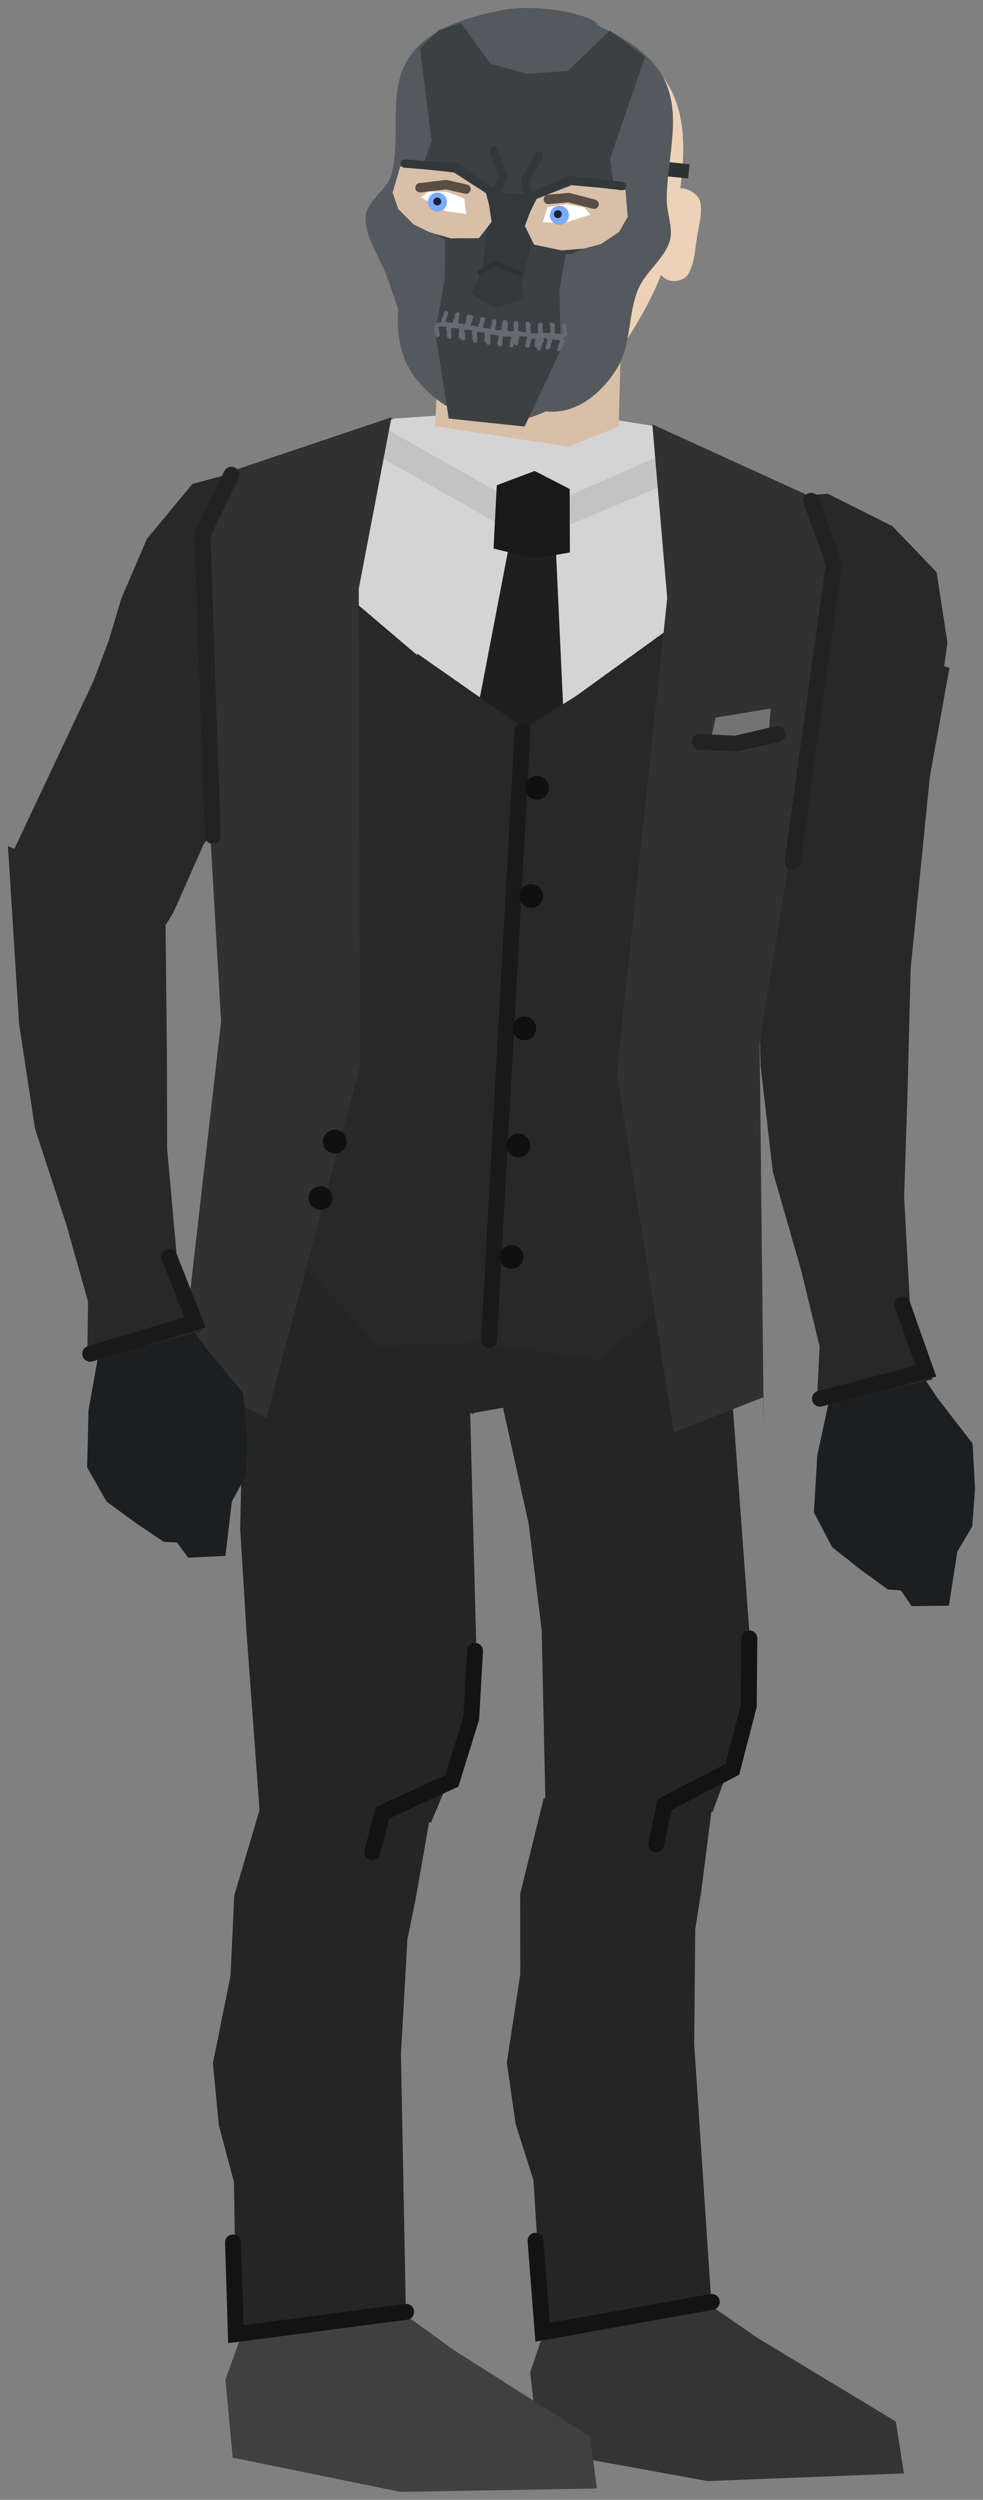 <svg xmlns="http://www.w3.org/2000/svg" xmlns:xlink="http://www.w3.org/1999/xlink" version="1.1" width="123.724" height="314.437" viewBox="0.742 1.194 123.724 314.437">
  <rect x="0.742" y="1.194" width="123.724" height="314.437" fill="#808080" stroke="none"/>
  <!-- Exported by Scratch - http://scratch.mit.edu/ -->
  <path id="ID0.7729651997797191" fill="#282828" stroke="none" stroke-linecap="round" d="M 17.434 73.859 L 40.57 79.335 L 32.916 98.201 L 26.351 107.425 L 22.589 115.921 L 17.966 123.487 L 2.568 116.046 L 2.103 108.909 L 12.499 86.87 L 17.434 73.859 Z " stroke-width="0.959"/>
  <path id="ID0.4757494777441025" fill="#282828" stroke="none" stroke-linecap="round" d="M 32.726 59.97 L 41.772 60.663 L 55.86 70.385 L 39.938 91.99 L 28.261 93.444 L 23.505 93.022 L 21.099 89.734 L 19.227 85.995 L 14.45 81.684 L 16.03 76.44 L 19.235 68.971 L 24.959 62.072 L 32.726 59.97 Z " stroke-width="0.483"/>
  <g id="ID0.5880346246995032">
    <path id="ID0.6829322893172503" fill="#1D1E1F" stroke="none" stroke-linecap="round" d="M 105.082 177.41 L 115.2 171.751 L 118.759 177.077 L 123.156 182.767 L 123.465 188.474 L 123.108 193.195 L 121.236 196.362 L 120.173 203.166 L 115.475 203.216 L 114.141 201.244 L 112.5 201.129 L 109.095 198.656 L 105.464 195.786 L 103.183 191.413 L 103.612 184.235 L 105.082 177.41 Z " stroke-width="0.816"/>
    <g id="ID0.9434720128774643">
      <path id="ID0.6507829907350242" fill="#282828" stroke="none" stroke-linecap="round" d="M 95.875 112.916 L 115.382 122.079 L 114.954 139.069 L 114.538 151.765 L 115.411 167.866 L 118.112 174.711 L 103.532 177.995 L 103.904 170.534 L 101.539 160.85 L 98.012 148.572 L 96.477 135.328 L 95.875 112.916 Z " stroke-width="0.816"/>
      <path id="ID0.9892375003546476" fill="none" stroke="#191919" stroke-width="2" stroke-linecap="round" d="M 103.948 177.129 L 117.279 173.652 L 114.323 165.3 "/>
    </g>
  </g>
  <path id="ID0.7729651997797191" fill="#282828" stroke="none" stroke-linecap="round" d="M 120.243 85.203 L 97.588 77.99 L 94.441 98.104 L 95.321 109.392 L 94.174 118.612 L 94.243 127.479 L 111.276 129.024 L 115.347 123.144 L 117.777 98.898 L 120.243 85.203 Z " stroke-width="0.959"/>
  <path id="ID0.4757494777441025" fill="#282828" stroke="none" stroke-linecap="round" d="M 113.054 67.37 L 104.942 63.308 L 87.859 64.393 L 90.391 91.111 L 99.653 98.368 L 103.948 100.453 L 107.703 98.873 L 111.233 96.63 L 117.547 95.394 L 118.892 90.084 L 119.988 82.031 L 118.631 73.17 L 113.054 67.37 Z " stroke-width="0.483"/>
  <g id="ID0.6660797297954559">
    <path id="ID0.5368814701214433" fill="#343434" stroke="none" stroke-linecap="round" d="M 67.468 299.62 L 70.429 290.815 L 74.998 281.608 L 84.923 287.553 L 96.122 295.287 L 113.493 305.781 L 114.514 312.306 L 89.807 313.269 L 68.595 309.417 L 67.468 299.62 Z " stroke-width="0.77"/>
    <g id="ID0.5077062323689461">
      <path id="ID0.05466862628236413" fill="#252525" stroke="none" stroke-linecap="round" d="M 69.179 227.369 L 90.9 224.178 L 89.036 238.846 L 88.249 243.852 L 88.116 258.336 L 90.326 291.608 L 69.059 294.192 L 67.885 275.433 L 65.636 268.346 L 64.533 260.608 L 66.229 249.515 L 66.219 239.399 L 69.179 227.369 Z " stroke-width="0.6"/>
      <path id="ID0.5319394422695041" fill="none" stroke="#131313" stroke-width="2" stroke-linecap="round" d="M 90.327 290.735 L 69.043 294.549 L 68.144 283.041 "/>
    </g>
    <g id="ID0.8820344842970371">
      <path id="ID0.3809091211296618" fill="#252525" stroke="none" stroke-linecap="round" d="M 58.608 153.619 L 90.492 134.381 L 91.543 158.619 L 95.107 207.128 L 94.53 217.876 L 90.431 229.123 L 82.357 226.869 L 69.393 228.046 L 68.922 206.279 L 67.3 192.961 L 58.608 153.619 Z " stroke-width="0.731"/>
      <path id="ID0.9495224836282432" fill="none" stroke="#131313" stroke-width="2" stroke-linecap="round" d="M 95.058 207.273 L 94.984 215.773 L 92.914 223.755 L 84.374 228.181 L 83.331 233.172 "/>
    </g>
  </g>
  <g id="ID0.18228224432095885">
    <path id="ID0.5368814701214433" fill="#404040" stroke="none" stroke-linecap="round" d="M 29.116 300.502 L 32.266 291.764 L 37.034 282.657 L 46.828 288.816 L 57.856 296.79 L 74.996 307.658 L 75.876 314.203 L 51.154 314.631 L 30.03 310.321 L 29.116 300.502 Z " stroke-width="0.77"/>
    <g id="ID0.5077062323689461">
      <path id="ID0.05466862628236413" fill="#252525" stroke="none" stroke-linecap="round" d="M 33.751 227.718 L 55.599 225.557 L 53.044 240.12 L 52.023 245.084 L 51.206 259.545 L 51.842 292.884 L 30.476 294.461 L 30.19 275.667 L 28.278 268.482 L 27.542 260.701 L 29.759 249.701 L 30.227 239.595 L 33.751 227.718 Z " stroke-width="0.6"/>
      <path id="ID0.5319394422695041" fill="none" stroke="#131313" stroke-width="2" stroke-linecap="round" d="M 51.864 291.984 L 30.424 294.789 L 30.069 283.251 "/>
    </g>
    <g id="ID0.8820344842970371">
      <path id="ID0.3809091211296618" fill="#252525" stroke="none" stroke-linecap="round" d="M 31.88 151.026 L 59.524 135.821 L 59.429 160.081 L 60.699 208.705 L 59.615 219.413 L 54.989 230.455 L 47.031 227.821 L 33.467 229.718 L 31.776 206.59 L 30.973 193.525 L 31.88 151.026 Z " stroke-width="0.731"/>
      <path id="ID0.9495224836282432" fill="none" stroke="#131313" stroke-width="2" stroke-linecap="round" d="M 60.53 208.839 L 60.055 217.325 L 57.61 225.201 L 48.872 229.218 L 47.593 234.154 "/>
    </g>
  </g>
  <g id="ID0.8990198895335197">
    <path id="ID0.17576928716152906" fill="#DBDBDB" stroke="none" d="M 68.688 57.078 L 68.438 57.065 L 68.438 57.065 L 68.688 57.078 L 68.688 57.078 Z " stroke-width="1"/>
    <path id="ID0.4270821204409003" fill="#252525" stroke="none" stroke-linecap="round" d="M 60.347 178.921 L 65.909 66.302 L 83.113 69.673 L 89.689 74.446 L 92.246 78.689 L 98.425 90.595 L 96.955 100.991 L 95.609 106.383 L 96.772 113.39 L 96.852 118.885 L 94.215 125.617 L 92.222 130.723 L 90.364 139.898 L 90.276 161.851 L 84.553 169.672 L 79.331 175.523 L 60.347 178.921 Z " stroke-width="0.476"/>
    <path id="ID0.4270821204409003" fill="#252525" stroke="none" stroke-linecap="round" d="M 60.364 179.061 L 66.433 66.468 L 48.973 68.049 L 41.94 72.12 L 38.96 76.077 L 31.588 87.283 L 31.979 97.775 L 32.762 103.277 L 30.883 110.126 L 30.238 115.585 L 32.167 122.552 L 33.624 127.837 L 34.528 137.154 L 32.353 159 L 37.24 167.368 L 41.831 173.726 L 60.364 179.061 Z " stroke-width="0.476"/>
    <path id="ID0.5114514343440533" fill="#282828" stroke="none" d="M 39.977 66.251 L 92.907 68.984 L 88.356 157.117 L 35.426 154.383 L 39.977 66.251 Z " stroke-width="1.007"/>
    <path id="ID0.9286923445761204" fill="#D4D4D4" stroke="none" stroke-linecap="round" d="M 56.814 53.406 L 75.041 35.586 L 66.959 54.072 L 66.131 94.556 L 29.731 63.593 L 50.403 53.837 L 56.814 53.406 Z " stroke-width="0.476"/>
    <path id="ID0.9286923445761204" fill="#D4D4D4" stroke="none" stroke-linecap="round" d="M 73.104 53.175 L 60.234 35.108 L 66.37 54.329 L 65.52 94.334 L 102.418 67.633 L 83.27 54.82 L 73.104 53.175 Z " stroke-width="0.476"/>
    <path id="ID0.39874776685610414" fill="#C3C3C3" stroke="none" stroke-linecap="round" d="M 48.461 54.655 L 67.796 65.537 L 86.102 57.51 L 89.99 59.851 L 67.406 69.298 L 44.606 56.415 L 48.461 54.655 Z " stroke-width="0.944"/>
    <path id="ID0.13444371055811644" fill="#1F1F1F" stroke="none" stroke-linecap="round" d="M 65.31 67.235 L 70.566 67.257 L 71.893 95.863 L 59.833 95.741 L 65.31 67.235 Z " stroke-width="1"/>
    <path id="ID0.751046194229275" fill="#191919" stroke="none" stroke-linecap="round" d="M 63.27 62.227 L 68.044 60.435 L 72.443 62.7 L 72.471 70.688 L 68.026 71.449 L 62.859 70.191 L 63.27 62.227 Z " stroke-width="1.1"/>
    <path id="ID0.7854711129330099" fill="#282828" stroke="none" stroke-linecap="round" d="M 53.239 83.385 L 66.769 92.845 L 81.004 83.817 L 78.104 101.191 L 54.885 99.992 L 53.239 83.385 Z " stroke-width="1"/>
    <path id="ID0.562834897544235" fill="#282828" stroke="none" stroke-linecap="round" d="M 32.824 153.926 L 63.33 149.744 L 62.286 169.967 L 48.49 170.506 L 32.824 153.926 Z " stroke-width="1"/>
    <path id="ID0.562834897544235" fill="#282828" stroke="none" stroke-linecap="round" d="M 93.471 157.354 L 63.558 150.052 L 62.514 170.275 L 76.181 172.232 L 93.471 157.354 Z " stroke-width="1"/>
    <path id="ID0.6824178956449032" fill="none" stroke="#191919" stroke-width="2" stroke-linecap="round" d="M 66.507 93.119 L 62.299 169.754 "/>
    <path id="ID0.4144489667378366" fill="#313131" stroke="none" stroke-linecap="round" d="M 29.381 60.624 L 50.017 53.679 L 45.899 75.246 L 46.05 135.333 L 34.255 179.534 L 23.528 173.973 L 23.097 177.456 L 28.569 129.674 L 26.056 86.237 L 25.895 69.957 L 29.381 60.624 Z " stroke-width="1"/>
    <path id="ID0.5234400681219995" fill="#101010" stroke="none" d="M 68.41 98.793 C 68.822 98.814 69.187 99.001 69.444 99.285 C 69.7 99.57 69.848 99.952 69.827 100.364 C 69.806 100.776 69.619 101.141 69.335 101.398 C 69.05 101.654 68.668 101.803 68.256 101.781 C 67.844 101.76 67.478 101.573 67.222 101.289 C 66.965 101.004 66.817 100.622 66.838 100.21 C 66.86 99.798 67.046 99.433 67.331 99.176 C 67.615 98.92 67.998 98.772 68.41 98.793 Z " stroke-width="0.63"/>
    <path id="ID0.5234400681219995" fill="#101010" stroke="none" d="M 67.66 112.393 C 68.072 112.414 68.437 112.601 68.694 112.885 C 68.95 113.17 69.098 113.552 69.077 113.964 C 69.056 114.376 68.869 114.741 68.585 114.998 C 68.3 115.254 67.918 115.403 67.506 115.381 C 67.094 115.36 66.728 115.173 66.472 114.889 C 66.215 114.604 66.067 114.222 66.088 113.81 C 66.11 113.398 66.296 113.033 66.581 112.776 C 66.865 112.52 67.248 112.371 67.66 112.393 Z " stroke-width="0.63"/>
    <path id="ID0.5234400681219995" fill="#101010" stroke="none" d="M 66.06 143.793 C 66.472 143.814 66.837 144.001 67.094 144.285 C 67.35 144.57 67.498 144.952 67.477 145.364 C 67.456 145.776 67.269 146.141 66.984 146.398 C 66.7 146.655 66.318 146.803 65.906 146.781 C 65.493 146.76 65.128 146.573 64.872 146.289 C 64.615 146.004 64.467 145.622 64.489 145.21 C 64.51 144.798 64.696 144.433 64.981 144.176 C 65.265 143.92 65.648 143.772 66.06 143.793 Z " stroke-width="0.63"/>
    <path id="ID0.5234400681219995" fill="#101010" stroke="none" d="M 66.81 129.043 C 67.222 129.064 67.587 129.251 67.844 129.535 C 68.1 129.82 68.248 130.202 68.227 130.614 C 68.206 131.026 68.019 131.391 67.734 131.648 C 67.45 131.905 67.068 132.053 66.656 132.031 C 66.243 132.01 65.878 131.823 65.622 131.539 C 65.365 131.254 65.217 130.872 65.239 130.46 C 65.26 130.048 65.446 129.683 65.731 129.426 C 66.015 129.17 66.398 129.022 66.81 129.043 Z " stroke-width="0.63"/>
    <path id="ID0.5234400681219995" fill="#101010" stroke="none" d="M 65.21 157.793 C 65.622 157.814 65.987 158.001 66.244 158.285 C 66.5 158.57 66.648 158.952 66.627 159.364 C 66.606 159.776 66.419 160.141 66.135 160.398 C 65.85 160.655 65.468 160.803 65.056 160.781 C 64.644 160.76 64.278 160.573 64.022 160.289 C 63.765 160.004 63.617 159.622 63.639 159.21 C 63.66 158.798 63.846 158.433 64.131 158.176 C 64.415 157.92 64.798 157.772 65.21 157.793 Z " stroke-width="0.63"/>
    <path id="ID0.4144489667378366" fill="#313131" stroke="none" stroke-linecap="round" d="M 102.657 63.603 L 82.846 54.57 L 84.72 76.446 L 78.38 136.198 L 85.56 181.379 L 96.803 176.952 L 96.872 180.461 L 96.352 132.37 L 103.326 89.422 L 105.163 73.246 L 102.657 63.603 Z " stroke-width="1"/>
    <path id="ID0.8752945330925286" fill="none" stroke="#222222" stroke-width="2" stroke-linecap="round" d="M 29.867 60.9 L 26.222 68.472 L 27.521 106.339 "/>
    <path id="ID0.8752945330925286" fill="none" stroke="#222222" stroke-width="2" stroke-linecap="round" d="M 102.844 64.177 L 105.69 72.085 L 100.498 109.617 "/>
    <path id="ID0.5234400681219995" fill="#101010" stroke="none" d="M 42.96 143.293 C 43.372 143.314 43.737 143.501 43.994 143.785 C 44.25 144.07 44.398 144.452 44.377 144.864 C 44.356 145.276 44.169 145.641 43.885 145.898 C 43.6 146.155 43.218 146.303 42.806 146.281 C 42.394 146.26 42.028 146.073 41.772 145.789 C 41.515 145.504 41.367 145.122 41.389 144.71 C 41.41 144.298 41.596 143.933 41.881 143.676 C 42.165 143.42 42.548 143.272 42.96 143.293 Z " stroke-width="0.63"/>
    <path id="ID0.5234400681219995" fill="#101010" stroke="none" d="M 41.16 150.393 C 41.572 150.414 41.937 150.601 42.194 150.885 C 42.45 151.17 42.598 151.552 42.577 151.964 C 42.556 152.376 42.369 152.741 42.084 152.998 C 41.8 153.255 41.418 153.403 41.006 153.381 C 40.593 153.36 40.228 153.173 39.972 152.889 C 39.715 152.604 39.567 152.222 39.589 151.81 C 39.61 151.398 39.796 151.033 40.081 150.776 C 40.365 150.52 40.748 150.371 41.16 150.393 Z " stroke-width="0.63"/>
    <g id="ID0.20783481979742646">
      <path id="ID0.5848579816520214" fill="#737373" stroke="none" stroke-linecap="round" d="M 90.823 91.455 L 97.742 90.31 L 97.441 94.2 L 90.174 94.325 L 90.823 91.455 Z " stroke-width="1"/>
      <path id="ID0.13105127029120922" fill="none" stroke="#222222" stroke-width="2" stroke-linecap="round" d="M 88.813 94.505 L 93.307 94.737 L 98.628 93.51 "/>
    </g>
  </g>
  <path id="ID0.46110434643924236" fill="#D8BFA7" stroke="none" stroke-linecap="round" d="M 56.536 34.73 L 79.121 35.897 L 78.611 54.845 L 72.278 57.372 L 55.5 54.803 L 56.536 34.73 Z " stroke-width="1.088"/>
  <path id="ID0.8999492498114705" fill="#EDD2B8" stroke="none" stroke-linecap="round" d="M 65.694 5.178 C 61.264 5.216 56.286 7.441 53.777 11.092 C 50.914 15.26 52.224 21.011 51.498 25.966 C 51.216 27.686 50.806 29.472 51.07 31.259 C 51.259 34.449 52.14 37.562 52.822 40.778 C 53.28 42.945 53.237 45.289 54.211 47.299 C 55.296 49.672 56.319 52.924 58.86 53.637 C 62.628 54.693 66.868 53.267 70.475 51.865 C 73.439 50.712 76.299 48.776 78.142 46.174 C 81.461 41.336 84.573 35.959 85.544 30.143 C 86.619 23.696 88.189 15.746 83.93 10.579 C 80.151 5.637 72.279 5.125 65.694 5.178 Z " stroke-width="0.508"/>
  <path id="ID0.8194515448994935" fill="#EDD2B8" stroke="none" stroke-linecap="round" d="M 86.273 24.858 C 85.415 24.859 84.743 25.364 84.133 26.367 C 83.523 27.37 83.065 28.794 82.904 30.4 C 82.743 32.006 82.91 33.492 83.309 34.596 C 83.708 35.7 84.27 36.301 85.107 36.5 C 85.876 36.68 86.92 36.354 87.346 35.719 C 88.171 34.296 88.229 32.516 88.476 30.958 C 88.72 29.427 89.248 27.769 88.791 26.316 C 88.399 25.419 87.173 24.857 86.273 24.858 Z " stroke-width="1"/>
  <path id="ID0.5768358684144914" fill="#2E3234" stroke="none" d="M 87.531 21.851 L 81.561 21.253 L 81.382 23.044 L 87.352 23.642 L 87.531 21.851 Z " stroke-width="1"/>
  <path id="ID0.3245162623934448" fill="#54595E" stroke="none" stroke-linecap="round" d="M 67.38 6.477 C 64.14 6.152 60.943 8.473 58.394 12.484 C 55.846 16.495 54.422 23.107 53.301 28.634 C 52.155 34.277 49.641 40.294 51.437 45.733 C 52.821 49.924 57.436 53.473 61.898 54.168 C 66.111 54.828 71.471 52.883 73.849 49.235 C 77.21 44.079 76.577 37.198 76.783 30.986 C 76.97 25.351 76.697 18.584 74.995 14.147 C 73.293 9.71 70.62 6.801 67.38 6.477 Z " stroke-width="1"/>
  <path id="ID0.8999492498114705" fill="#54595E" stroke="none" stroke-linecap="round" d="M 64.194 2.428 C 59.84 3.245 54.786 4.691 52.277 8.342 C 49.414 12.51 51.31 18.38 49.998 23.216 C 49.479 25.126 46.867 26.38 46.767 28.458 C 46.682 31.135 48.563 33.534 49.495 36.134 C 50.51 38.958 51.355 41.917 52.711 44.549 C 53.909 46.876 55.133 49.513 57.36 50.887 C 59.075 51.943 61.651 52.449 63.336 51.383 C 64.674 50.536 63.758 48.217 64.289 46.705 C 64.807 44.826 66.269 43.231 66.469 41.256 C 67.023 35.76 65.71 30.165 66.242 24.665 C 66.828 18.617 67.118 12.367 69.656 6.907 C 70.626 4.818 76.868 4.868 75.859 4.107 C 74.31 2.771 68.052 1.704 64.194 2.428 Z " stroke-width="0.508"/>
  <path id="ID0.8999492498114705" fill="#54595E" stroke="none" stroke-linecap="round" d="M 75.444 4.197 C 79.095 5.699 83.091 8.08 84.615 11.778 C 86.474 16.258 84.631 21.503 84.663 26.335 C 84.675 28.109 85.553 30.017 84.998 31.653 C 84.198 33.913 81.921 35.445 81.026 37.663 C 79.793 40.718 80.182 44.408 78.56 47.244 C 77.26 49.516 75.2 51.629 72.745 52.533 C 70.855 53.228 68.229 53.213 66.79 51.835 C 65.646 50.739 67.004 48.647 66.784 47.06 C 66.649 45.115 65.532 43.262 65.728 41.287 C 66.275 35.79 68.673 30.567 69.242 25.071 C 69.868 19.027 70.353 12.936 69.42 6.988 C 69.168 5.389 64.576 4.221 65.586 3.719 C 67.585 2.738 72.411 2.869 75.444 4.197 Z " stroke-width="0.508"/>
  <path id="ID0.45774566335603595" fill="#54595E" stroke="none" stroke-linecap="round" d="M 63.776 38.186 C 61.682 37.976 60.024 39.08 58.207 39.704 C 56.55 40.274 53.546 40.111 53.377 41.917 C 53.083 44.734 55.312 47.414 57.213 49.622 C 58.467 51.078 60.277 52.006 62.37 52.215 C 64.464 52.425 66.342 51.766 67.939 50.697 C 70.15 49.219 72.963 47.5 73.178 44.906 C 73.421 42.929 70.583 41.924 68.933 40.779 C 67.355 39.682 65.87 38.395 63.776 38.186 Z " stroke-width="1"/>
  <path id="ID0.6934182443656027" fill="#54595E" stroke="none" stroke-linecap="round" d="M 78.49 33.997 L 64.897 36.755 L 51.316 30.872 L 53.628 37.888 L 53.677 42.415 L 73.364 45.041 L 75.121 39.036 L 78.49 33.997 Z " stroke-width="1"/>
  <path id="ID0.6236958587542176" fill="#3B4043" stroke="none" stroke-linecap="round" d="M 72.455 30.191 L 56.789 28.571 L 56.727 36.203 L 55.537 43.068 L 57.221 53.84 L 66.769 54.847 L 71.298 45.25 L 71.16 37.599 L 72.455 30.191 Z " stroke-width="1"/>
  <path id="ID0.6043254472315311" fill="#3B4043" stroke="none" stroke-linecap="round" d="M 81.932 8.337 L 77.489 5.027 L 72.205 10.126 L 65.627 10.572 L 64.947 29.901 L 67.3 33.001 L 72.658 33.186 L 76.4 31.45 L 78.38 27.729 L 77.536 21.112 L 81.932 8.337 Z " stroke-width="1"/>
  <path id="ID0.6043254472315311" fill="#3B4043" stroke="none" stroke-linecap="round" d="M 53.604 7.265 L 55.943 4.987 L 58.794 4.117 L 62.455 9.207 L 68.812 10.95 L 65.644 30.029 L 62.724 32.601 L 57.435 31.719 L 53.157 29.28 L 52.909 25.235 L 55.05 18.917 L 53.604 7.265 Z " stroke-width="1"/>
  <path id="ID0.9914007503539324" fill="#33383A" stroke="none" d="M 66.31 37.254 L 69.123 25.727 L 62.675 25.382 L 61.24 36.696 L 66.31 37.254 Z " stroke-width="1"/>
  <path id="ID0.28340246016159654" fill="#D8BFA7" stroke="none" stroke-linecap="round" d="M 79.463 25.083 L 72.668 24.496 L 68.02 26.312 L 66.806 29.63 L 67.966 31.966 L 71.42 32.688 L 74.201 32.466 L 76.362 31.901 L 78.648 30.379 L 79.748 28.488 L 79.463 25.083 Z " stroke-width="0.595"/>
  <path id="ID0.28340246016159654" fill="#D8BFA7" stroke="none" stroke-linecap="round" d="M 51.115 22.127 L 57.892 22.899 L 62.087 25.602 L 62.619 29.095 L 61.019 31.154 L 57.49 31.176 L 54.808 30.407 L 52.802 29.424 L 50.864 27.479 L 50.161 25.408 L 51.115 22.127 Z " stroke-width="0.595"/>
  <path id="ID0.17377300979569554" fill="#FFFFFF" stroke="none" stroke-linecap="round" d="M 75.057 28.195 L 74.237 27.279 L 71.98 26.867 L 69.678 27.245 L 69.034 29.141 L 71.671 29.273 L 75.057 28.195 Z " stroke-width="1"/>
  <path id="ID0.17377300979569554" fill="#FFFFFF" stroke="none" stroke-linecap="round" d="M 53.715 26.012 L 54.7 25.276 L 56.994 25.321 L 59.175 26.148 L 59.431 28.134 L 56.82 27.74 L 53.715 26.012 Z " stroke-width="1"/>
  <path id="ID0.44800941413268447" fill="none" stroke="#33383A" stroke-width="1.05" stroke-linecap="round" d="M 65.85 29.927 L 67.9 25.804 L 72.506 23.812 L 79.025 24.597 "/>
  <path id="ID0.12448931112885475" fill="#33383A" stroke="none" stroke-linecap="round" d="M 66.173 35.499 L 61.386 35.12 L 60.127 38.16 L 63.062 39.962 L 66.699 38.768 L 66.173 35.499 Z " stroke-width="1"/>
  <path id="ID0.44800941413268447" fill="none" stroke="#33383A" stroke-width="1.05" stroke-linecap="round" d="M 67.358 26.567 L 66.816 23.932 L 68.589 20.729 "/>
  <path id="ID0.44800941413268447" fill="none" stroke="#33383A" stroke-width="1.05" stroke-linecap="round" d="M 62.969 26.041 L 64.023 23.566 L 62.921 20.075 "/>
  <g id="ID0.32985211815685034">
    <g id="ID0.08651347272098064">
      <g id="ID0.07771636918187141">
        <path id="ID0.7001032647676766" fill="none" stroke="#646B70" stroke-width="0.524" stroke-linecap="round" d="M 71.748 42.114 C 71.748 42.114 71.776 42.487 71.798 42.672 C 71.819 42.846 71.956 43.036 71.877 43.193 C 71.796 43.355 71.58 43.423 71.403 43.462 C 71.232 43.498 71.055 43.425 70.882 43.409 C 70.708 43.394 70.428 43.53 70.359 43.37 C 70.194 42.986 70.327 42.117 70.327 42.117 "/>
        <path id="ID0.7001032647676766" fill="none" stroke="#646B70" stroke-width="0.524" stroke-linecap="round" d="M 70.198 42.014 C 70.198 42.014 70.226 42.387 70.248 42.572 C 70.269 42.746 70.406 42.936 70.327 43.093 C 70.246 43.255 70.03 43.323 69.853 43.361 C 69.682 43.398 69.505 43.325 69.332 43.309 C 69.158 43.294 68.878 43.43 68.809 43.27 C 68.644 42.886 68.777 42.017 68.777 42.017 "/>
      </g>
      <g id="ID0.07771636918187141">
        <path id="ID0.7001032647676766" fill="none" stroke="#646B70" stroke-width="0.524" stroke-linecap="round" d="M 68.698 42.064 C 68.698 42.064 68.726 42.437 68.748 42.622 C 68.769 42.796 68.906 42.986 68.827 43.143 C 68.746 43.306 68.53 43.373 68.353 43.411 C 68.182 43.448 68.005 43.374 67.832 43.359 C 67.658 43.344 67.378 43.48 67.309 43.32 C 67.144 42.936 67.277 42.066 67.277 42.066 "/>
        <path id="ID0.7001032647676766" fill="none" stroke="#646B70" stroke-width="0.524" stroke-linecap="round" d="M 67.148 41.914 C 67.148 41.914 67.176 42.287 67.198 42.472 C 67.219 42.646 67.356 42.836 67.277 42.993 C 67.196 43.156 66.98 43.223 66.803 43.261 C 66.632 43.298 66.455 43.224 66.282 43.209 C 66.108 43.194 65.828 43.33 65.759 43.17 C 65.594 42.786 65.727 41.916 65.727 41.916 "/>
      </g>
      <path id="ID0.7001032647676766" fill="none" stroke="#646B70" stroke-width="0.524" stroke-linecap="round" d="M 65.667 41.85 C 65.667 41.85 65.656 42.224 65.658 42.41 C 65.66 42.585 65.777 42.789 65.682 42.937 C 65.585 43.09 65.363 43.134 65.183 43.154 C 65.009 43.173 64.841 43.081 64.67 43.047 C 64.498 43.014 64.206 43.12 64.154 42.953 C 64.031 42.555 64.253 41.703 64.253 41.703 "/>
    </g>
    <g id="ID0.08651347272098064">
      <g id="ID0.07771636918187141">
        <path id="ID0.7001032647676766" fill="none" stroke="#646B70" stroke-width="0.524" stroke-linecap="round" d="M 56.883 40.583 C 56.883 40.583 56.783 40.943 56.724 41.12 C 56.67 41.287 56.497 41.446 56.543 41.615 C 56.591 41.791 56.789 41.899 56.955 41.972 C 57.115 42.042 57.303 42.005 57.476 42.025 C 57.65 42.044 57.897 42.233 57.996 42.09 C 58.234 41.746 58.276 40.868 58.276 40.868 "/>
        <path id="ID0.7001032647676766" fill="none" stroke="#646B70" stroke-width="0.524" stroke-linecap="round" d="M 58.334 40.733 C 58.334 40.733 58.233 41.093 58.174 41.27 C 58.12 41.437 57.947 41.596 57.993 41.765 C 58.041 41.941 58.239 42.049 58.405 42.122 C 58.565 42.192 58.753 42.155 58.926 42.175 C 59.099 42.194 59.347 42.383 59.446 42.24 C 59.684 41.896 59.726 41.018 59.726 41.018 "/>
      </g>
      <g id="ID0.07771636918187141">
        <path id="ID0.7001032647676766" fill="none" stroke="#646B70" stroke-width="0.524" stroke-linecap="round" d="M 60.033 41.083 C 60.033 41.083 59.933 41.443 59.874 41.62 C 59.82 41.787 59.647 41.946 59.693 42.115 C 59.741 42.291 59.939 42.399 60.105 42.472 C 60.265 42.542 60.453 42.505 60.626 42.525 C 60.8 42.544 61.047 42.733 61.146 42.59 C 61.384 42.246 61.426 41.368 61.426 41.368 "/>
        <path id="ID0.7001032647676766" fill="none" stroke="#646B70" stroke-width="0.524" stroke-linecap="round" d="M 61.533 41.333 C 61.533 41.333 61.433 41.693 61.374 41.87 C 61.32 42.037 61.147 42.196 61.193 42.365 C 61.241 42.541 61.439 42.649 61.605 42.722 C 61.765 42.792 61.953 42.755 62.126 42.775 C 62.3 42.794 62.547 42.983 62.646 42.84 C 62.884 42.496 62.926 41.618 62.926 41.618 "/>
      </g>
      <path id="ID0.7001032647676766" fill="none" stroke="#646B70" stroke-width="0.524" stroke-linecap="round" d="M 62.966 41.607 C 62.966 41.607 62.904 41.975 62.864 42.157 C 62.827 42.329 62.673 42.505 62.736 42.669 C 62.802 42.838 63.01 42.926 63.183 42.981 C 63.349 43.034 63.532 42.977 63.707 42.978 C 63.881 42.979 64.147 43.142 64.231 42.989 C 64.431 42.622 64.381 41.744 64.381 41.744 "/>
    </g>
  </g>
  <path id="ID0.7001032647676766" fill="none" stroke="#646B70" stroke-width="0.524" stroke-linecap="round" d="M 71.166 45.117 C 71.166 45.117 71.267 44.757 71.326 44.58 C 71.38 44.413 71.553 44.254 71.507 44.085 C 71.459 43.91 71.261 43.801 71.095 43.728 C 70.935 43.658 70.747 43.695 70.574 43.675 C 70.4 43.656 70.153 43.467 70.054 43.61 C 69.816 43.954 69.774 44.832 69.774 44.832 "/>
  <path id="ID0.7001032647676766" fill="none" stroke="#646B70" stroke-width="0.524" stroke-linecap="round" d="M 69.666 44.917 C 69.666 44.917 69.767 44.557 69.826 44.38 C 69.88 44.213 70.053 44.054 70.007 43.885 C 69.959 43.709 69.761 43.601 69.595 43.528 C 69.435 43.458 69.247 43.495 69.074 43.475 C 68.9 43.456 68.653 43.267 68.554 43.41 C 68.316 43.754 68.274 44.632 68.274 44.632 "/>
  <g id="ID0.07771636918187141">
    <path id="ID0.7001032647676766" fill="none" stroke="#646B70" stroke-width="0.524" stroke-linecap="round" d="M 68.567 44.967 C 68.567 44.967 68.667 44.607 68.725 44.43 C 68.78 44.263 68.953 44.104 68.907 43.935 C 68.859 43.76 68.661 43.651 68.495 43.578 C 68.335 43.508 68.147 43.545 67.974 43.525 C 67.8 43.506 67.553 43.317 67.454 43.46 C 67.216 43.804 67.174 44.682 67.174 44.682 "/>
    <path id="ID0.7001032647676766" fill="none" stroke="#646B70" stroke-width="0.524" stroke-linecap="round" d="M 67.117 44.667 C 67.117 44.667 67.217 44.307 67.275 44.13 C 67.33 43.963 67.503 43.804 67.457 43.635 C 67.409 43.459 67.211 43.351 67.045 43.278 C 66.885 43.208 66.697 43.245 66.524 43.225 C 66.35 43.206 66.103 43.017 66.004 43.16 C 65.766 43.504 65.724 44.382 65.724 44.382 "/>
  </g>
  <path id="ID0.7001032647676766" fill="none" stroke="#646B70" stroke-width="0.524" stroke-linecap="round" d="M 65.134 44.643 C 65.134 44.643 65.196 44.275 65.236 44.093 C 65.273 43.921 65.427 43.745 65.364 43.581 C 65.298 43.412 65.09 43.324 64.917 43.269 C 64.751 43.216 64.568 43.273 64.393 43.272 C 64.219 43.271 63.953 43.108 63.869 43.261 C 63.669 43.628 63.719 44.506 63.719 44.506 "/>
  <path id="ID0.7001032647676766" fill="none" stroke="#646B70" stroke-width="0.524" stroke-linecap="round" d="M 55.802 43.336 C 55.802 43.336 55.774 42.963 55.752 42.778 C 55.731 42.604 55.594 42.414 55.673 42.257 C 55.754 42.094 55.97 42.027 56.147 41.989 C 56.318 41.952 56.495 42.026 56.668 42.041 C 56.842 42.056 57.122 41.92 57.191 42.08 C 57.356 42.464 57.223 43.334 57.223 43.334 "/>
  <path id="ID0.7001032647676766" fill="none" stroke="#646B70" stroke-width="0.524" stroke-linecap="round" d="M 57.302 43.536 C 57.302 43.536 57.274 43.163 57.252 42.978 C 57.231 42.804 57.094 42.614 57.173 42.457 C 57.254 42.294 57.47 42.227 57.647 42.188 C 57.818 42.152 57.995 42.225 58.168 42.241 C 58.342 42.256 58.622 42.12 58.691 42.28 C 58.856 42.664 58.723 43.533 58.723 43.533 "/>
  <path id="ID0.7001032647676766" fill="none" stroke="#646B70" stroke-width="0.524" stroke-linecap="round" d="M 59.052 43.736 C 59.052 43.736 59.024 43.363 59.002 43.178 C 58.981 43.004 58.844 42.814 58.923 42.657 C 59.004 42.495 59.22 42.427 59.397 42.389 C 59.568 42.352 59.745 42.425 59.918 42.441 C 60.092 42.456 60.372 42.32 60.441 42.48 C 60.606 42.864 60.473 43.733 60.473 43.733 "/>
  <path id="ID0.7001032647676766" fill="none" stroke="#646B70" stroke-width="0.524" stroke-linecap="round" d="M 60.552 44.036 C 60.552 44.036 60.524 43.663 60.502 43.478 C 60.481 43.304 60.344 43.114 60.423 42.957 C 60.504 42.794 60.72 42.727 60.897 42.688 C 61.068 42.652 61.245 42.725 61.418 42.741 C 61.592 42.756 61.872 42.62 61.941 42.78 C 62.106 43.164 61.973 44.033 61.973 44.033 "/>
  <path id="ID0.7001032647676766" fill="none" stroke="#646B70" stroke-width="0.524" stroke-linecap="round" d="M 62.183 44.3 C 62.183 44.3 62.194 43.926 62.192 43.74 C 62.19 43.565 62.073 43.361 62.168 43.213 C 62.266 43.06 62.487 43.016 62.667 42.996 C 62.841 42.977 63.009 43.069 63.18 43.103 C 63.352 43.136 63.644 43.03 63.696 43.197 C 63.819 43.595 63.597 44.447 63.597 44.447 "/>
  <path id="ID0.44800941413268447" fill="none" stroke="#2E3234" stroke-width="0.613" stroke-linecap="round" d="M 61.153 35.433 L 63.081 34.318 L 66.266 35.686 "/>
  <path id="ID0.44800941413268447" fill="none" stroke="#33383A" stroke-width="1.05" stroke-linecap="round" d="M 63.547 29.605 L 62.357 25.158 L 58.237 22.291 L 51.692 21.767 "/>
  <g id="ID0.6897007944062352">
    <path id="ID0.2692581438459456" fill="#7AABFF" stroke="none" d="M 55.588 25.431 C 55.914 25.373 56.233 25.452 56.485 25.628 C 56.737 25.803 56.923 26.074 56.981 26.4 C 57.04 26.726 56.96 27.045 56.785 27.297 C 56.61 27.549 56.339 27.735 56.013 27.794 C 55.687 27.852 55.368 27.772 55.116 27.597 C 54.864 27.422 54.678 27.151 54.619 26.825 C 54.561 26.498 54.64 26.18 54.816 25.928 C 54.991 25.676 55.262 25.49 55.588 25.431 Z " stroke-width="1.143"/>
    <path id="ID0.8070062398910522" fill="#192334" stroke="none" d="M 55.692 26.044 C 55.828 26.02 55.961 26.052 56.066 26.126 C 56.172 26.198 56.248 26.312 56.273 26.448 C 56.297 26.583 56.265 26.716 56.191 26.821 C 56.118 26.927 56.005 27.004 55.869 27.028 C 55.733 27.052 55.6 27.02 55.495 26.946 C 55.39 26.874 55.313 26.76 55.289 26.624 C 55.264 26.489 55.297 26.355 55.37 26.251 C 55.443 26.145 55.557 26.068 55.692 26.044 Z " stroke-width="1.111"/>
  </g>
  <g id="ID0.5823970721103251">
    <path id="ID0.2692581438459456" fill="#7AABFF" stroke="none" d="M 71.592 27.156 C 71.284 27.034 70.956 27.049 70.674 27.171 C 70.392 27.293 70.156 27.521 70.034 27.829 C 69.912 28.137 69.927 28.466 70.048 28.747 C 70.17 29.029 70.399 29.265 70.707 29.387 C 71.015 29.51 71.343 29.495 71.625 29.373 C 71.907 29.251 72.142 29.022 72.265 28.714 C 72.387 28.406 72.372 28.078 72.25 27.796 C 72.128 27.514 71.9 27.279 71.592 27.156 Z " stroke-width="1.143"/>
    <path id="ID0.8070062398910522" fill="#192334" stroke="none" d="M 71.135 27.666 C 71.007 27.615 70.87 27.62 70.752 27.672 C 70.634 27.722 70.537 27.818 70.486 27.946 C 70.435 28.074 70.44 28.212 70.492 28.329 C 70.542 28.447 70.638 28.544 70.766 28.595 C 70.894 28.646 71.031 28.641 71.149 28.589 C 71.266 28.539 71.365 28.443 71.415 28.315 C 71.466 28.187 71.461 28.05 71.409 27.932 C 71.359 27.814 71.263 27.717 71.135 27.666 Z " stroke-width="1.111"/>
  </g>
  <path id="ID0.023752907756716013" fill="none" stroke="#584E44" stroke-width="1.181" stroke-linecap="round" d="M 75.515 26.878 L 72.318 26.048 L 69.755 26.273 "/>
  <path id="ID0.023752907756716013" fill="none" stroke="#584E44" stroke-width="1.181" stroke-linecap="round" d="M 53.607 24.81 L 56.886 24.418 L 59.396 24.985 "/>
  <g id="ID0.5880346246995032">
    <path id="ID0.6829322893172503" fill="#1D1E1F" stroke="none" stroke-linecap="round" d="M 13.107 171.704 L 23.017 165.687 L 26.765 170.883 L 31.362 176.412 L 31.875 182.104 L 31.687 186.834 L 29.929 190.067 L 29.111 196.904 L 24.417 197.122 L 23.014 195.199 L 21.369 195.143 L 17.878 192.793 L 14.147 190.055 L 11.711 185.766 L 11.883 178.578 L 13.107 171.704 Z " stroke-width="0.816"/>
    <g id="ID0.9434720128774643">
      <path id="ID0.6507829907350242" fill="#282828" stroke="none" stroke-linecap="round" d="M 1.742 107.621 L 21.564 116.081 L 21.744 133.075 L 21.782 145.778 L 23.231 161.838 L 26.175 168.581 L 11.721 172.385 L 11.826 164.915 L 9.117 155.322 L 5.153 143.178 L 3.144 129.997 L 1.742 107.621 Z " stroke-width="0.816"/>
      <path id="ID0.9892375003546476" fill="none" stroke="#191919" stroke-width="2" stroke-linecap="round" d="M 12.097 171.476 L 25.295 167.525 L 22.042 159.284 "/>
    </g>
  </g>
</svg>